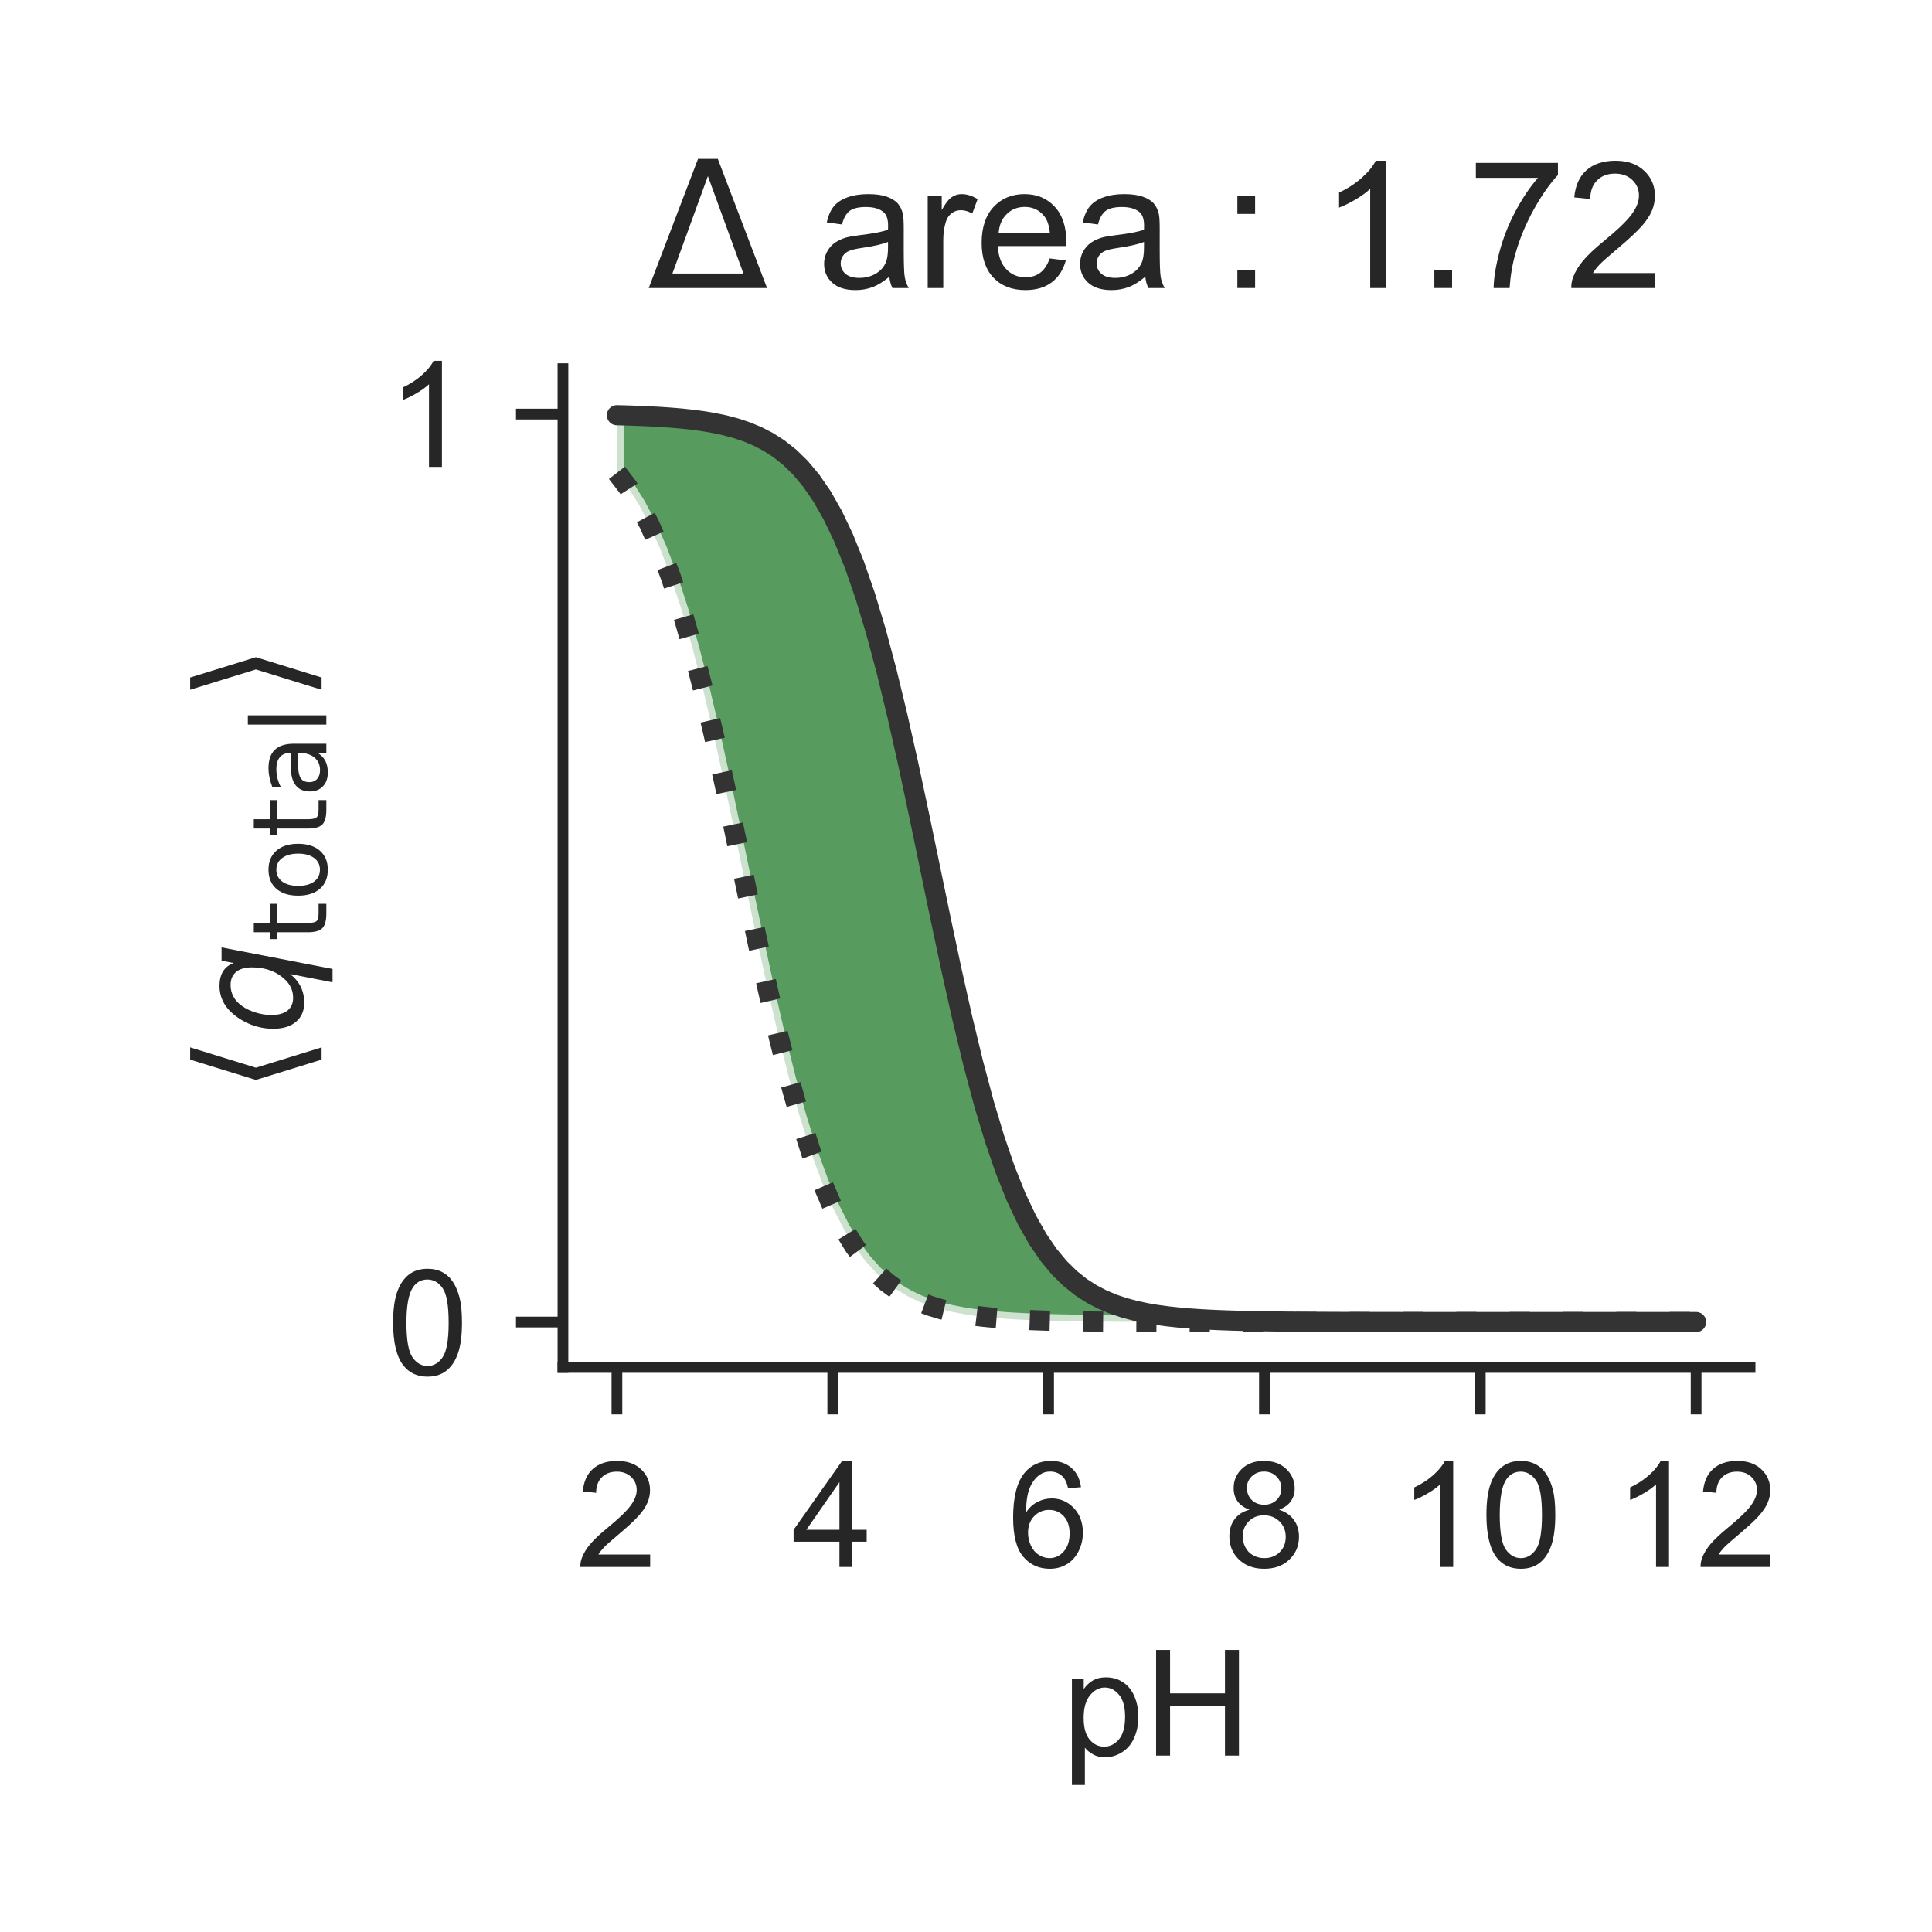 <?xml version="1.0" encoding="utf-8" standalone="no"?>
<!DOCTYPE svg PUBLIC "-//W3C//DTD SVG 1.1//EN"
  "http://www.w3.org/Graphics/SVG/1.1/DTD/svg11.dtd">
<!-- Created with matplotlib (http://matplotlib.org/) -->
<svg height="144pt" version="1.1" viewBox="0 0 144 144" width="144pt" xmlns="http://www.w3.org/2000/svg" xmlns:xlink="http://www.w3.org/1999/xlink">
 <defs>
  <style type="text/css">
*{stroke-linecap:butt;stroke-linejoin:round;}
  </style>
 </defs>
 <g id="figure_1">
  <g id="patch_1">
   <path d="M 0 144 
L 144 144 
L 144 0 
L 0 0 
z
" style="fill:#ffffff;"/>
  </g>
  <g id="axes_1">
   <g id="patch_2">
    <path d="M 41.96 101.92 
L 130.44 101.92 
L 130.44 27.48 
L 41.96 27.48 
z
" style="fill:#ffffff;"/>
   </g>
   <g id="matplotlib.axis_1">
    <g id="xtick_1">
     <g id="line2d_1">
      <defs>
       <path d="M 0 0 
L 0 3.5 
" id="m452ec26573" style="stroke:#262626;stroke-width:0.8;"/>
      </defs>
      <g>
       <use style="fill:#262626;stroke:#262626;stroke-width:0.8;" x="45.982" xlink:href="#m452ec26573" y="101.92"/>
      </g>
     </g>
     <g id="text_1">
      <!-- 2 -->
      <defs>
       <path d="M 50.344 8.453 
L 50.344 0 
L 3.031 0 
Q 2.938 3.172 4.047 6.109 
Q 5.859 10.938 9.828 15.625 
Q 13.812 20.312 21.344 26.469 
Q 33.016 36.031 37.109 41.625 
Q 41.219 47.219 41.219 52.203 
Q 41.219 57.422 37.469 61 
Q 33.734 64.594 27.734 64.594 
Q 21.391 64.594 17.578 60.781 
Q 13.766 56.984 13.719 50.25 
L 4.688 51.172 
Q 5.609 61.281 11.656 66.578 
Q 17.719 71.875 27.938 71.875 
Q 38.234 71.875 44.234 66.156 
Q 50.25 60.453 50.25 52 
Q 50.25 47.703 48.484 43.547 
Q 46.734 39.406 42.656 34.812 
Q 38.578 30.219 29.109 22.219 
Q 21.188 15.578 18.938 13.203 
Q 16.703 10.844 15.234 8.453 
z
" id="ArialMT-32"/>
      </defs>
      <g style="fill:#262626;" transform="translate(42.923 116.794)scale(0.11 -0.11)">
       <use xlink:href="#ArialMT-32"/>
      </g>
     </g>
    </g>
    <g id="xtick_2">
     <g id="line2d_2">
      <g>
       <use style="fill:#262626;stroke:#262626;stroke-width:0.8;" x="62.069" xlink:href="#m452ec26573" y="101.92"/>
      </g>
     </g>
     <g id="text_2">
      <!-- 4 -->
      <defs>
       <path d="M 32.328 0 
L 32.328 17.141 
L 1.266 17.141 
L 1.266 25.203 
L 33.938 71.578 
L 41.109 71.578 
L 41.109 25.203 
L 50.781 25.203 
L 50.781 17.141 
L 41.109 17.141 
L 41.109 0 
z
M 32.328 25.203 
L 32.328 57.469 
L 9.906 25.203 
z
" id="ArialMT-34"/>
      </defs>
      <g style="fill:#262626;" transform="translate(59.011 116.794)scale(0.11 -0.11)">
       <use xlink:href="#ArialMT-34"/>
      </g>
     </g>
    </g>
    <g id="xtick_3">
     <g id="line2d_3">
      <g>
       <use style="fill:#262626;stroke:#262626;stroke-width:0.8;" x="78.156" xlink:href="#m452ec26573" y="101.92"/>
      </g>
     </g>
     <g id="text_3">
      <!-- 6 -->
      <defs>
       <path d="M 49.75 54.047 
L 41.016 53.375 
Q 39.844 58.547 37.703 60.891 
Q 34.125 64.656 28.906 64.656 
Q 24.703 64.656 21.531 62.312 
Q 17.391 59.281 14.984 53.469 
Q 12.594 47.656 12.5 36.922 
Q 15.672 41.75 20.266 44.094 
Q 24.859 46.438 29.891 46.438 
Q 38.672 46.438 44.844 39.969 
Q 51.031 33.5 51.031 23.25 
Q 51.031 16.5 48.125 10.719 
Q 45.219 4.938 40.141 1.859 
Q 35.062 -1.219 28.609 -1.219 
Q 17.625 -1.219 10.688 6.859 
Q 3.766 14.938 3.766 33.5 
Q 3.766 54.25 11.422 63.672 
Q 18.109 71.875 29.438 71.875 
Q 37.891 71.875 43.281 67.141 
Q 48.688 62.406 49.75 54.047 
z
M 13.875 23.188 
Q 13.875 18.656 15.797 14.5 
Q 17.719 10.359 21.188 8.172 
Q 24.656 6 28.469 6 
Q 34.031 6 38.031 10.484 
Q 42.047 14.984 42.047 22.703 
Q 42.047 30.125 38.078 34.391 
Q 34.125 38.672 28.125 38.672 
Q 22.172 38.672 18.016 34.391 
Q 13.875 30.125 13.875 23.188 
z
" id="ArialMT-36"/>
      </defs>
      <g style="fill:#262626;" transform="translate(75.098 116.794)scale(0.11 -0.11)">
       <use xlink:href="#ArialMT-36"/>
      </g>
     </g>
    </g>
    <g id="xtick_4">
     <g id="line2d_4">
      <g>
       <use style="fill:#262626;stroke:#262626;stroke-width:0.8;" x="94.244" xlink:href="#m452ec26573" y="101.92"/>
      </g>
     </g>
     <g id="text_4">
      <!-- 8 -->
      <defs>
       <path d="M 17.672 38.812 
Q 12.203 40.828 9.562 44.531 
Q 6.938 48.25 6.938 53.422 
Q 6.938 61.234 12.547 66.547 
Q 18.172 71.875 27.484 71.875 
Q 36.859 71.875 42.578 66.422 
Q 48.297 60.984 48.297 53.172 
Q 48.297 48.188 45.672 44.5 
Q 43.062 40.828 37.75 38.812 
Q 44.344 36.672 47.781 31.875 
Q 51.219 27.094 51.219 20.453 
Q 51.219 11.281 44.719 5.031 
Q 38.234 -1.219 27.641 -1.219 
Q 17.047 -1.219 10.547 5.047 
Q 4.047 11.328 4.047 20.703 
Q 4.047 27.688 7.594 32.391 
Q 11.141 37.109 17.672 38.812 
z
M 15.922 53.719 
Q 15.922 48.641 19.188 45.406 
Q 22.469 42.188 27.688 42.188 
Q 32.766 42.188 36.016 45.375 
Q 39.266 48.578 39.266 53.219 
Q 39.266 58.062 35.906 61.359 
Q 32.562 64.656 27.594 64.656 
Q 22.562 64.656 19.234 61.422 
Q 15.922 58.203 15.922 53.719 
z
M 13.094 20.656 
Q 13.094 16.891 14.875 13.375 
Q 16.656 9.859 20.172 7.922 
Q 23.688 6 27.734 6 
Q 34.031 6 38.125 10.047 
Q 42.234 14.109 42.234 20.359 
Q 42.234 26.703 38.016 30.859 
Q 33.797 35.016 27.438 35.016 
Q 21.234 35.016 17.156 30.906 
Q 13.094 26.812 13.094 20.656 
z
" id="ArialMT-38"/>
      </defs>
      <g style="fill:#262626;" transform="translate(91.185 116.794)scale(0.11 -0.11)">
       <use xlink:href="#ArialMT-38"/>
      </g>
     </g>
    </g>
    <g id="xtick_5">
     <g id="line2d_5">
      <g>
       <use style="fill:#262626;stroke:#262626;stroke-width:0.8;" x="110.331" xlink:href="#m452ec26573" y="101.92"/>
      </g>
     </g>
     <g id="text_5">
      <!-- 10 -->
      <defs>
       <path d="M 37.25 0 
L 28.469 0 
L 28.469 56 
Q 25.297 52.984 20.141 49.953 
Q 14.984 46.922 10.891 45.406 
L 10.891 53.906 
Q 18.266 57.375 23.781 62.297 
Q 29.297 67.234 31.594 71.875 
L 37.25 71.875 
z
" id="ArialMT-31"/>
       <path d="M 4.156 35.297 
Q 4.156 48 6.766 55.734 
Q 9.375 63.484 14.516 67.672 
Q 19.672 71.875 27.484 71.875 
Q 33.25 71.875 37.594 69.547 
Q 41.938 67.234 44.766 62.859 
Q 47.609 58.5 49.219 52.219 
Q 50.828 45.953 50.828 35.297 
Q 50.828 22.703 48.234 14.969 
Q 45.656 7.234 40.5 3 
Q 35.359 -1.219 27.484 -1.219 
Q 17.141 -1.219 11.234 6.203 
Q 4.156 15.141 4.156 35.297 
z
M 13.188 35.297 
Q 13.188 17.672 17.312 11.828 
Q 21.438 6 27.484 6 
Q 33.547 6 37.672 11.859 
Q 41.797 17.719 41.797 35.297 
Q 41.797 52.984 37.672 58.781 
Q 33.547 64.594 27.391 64.594 
Q 21.344 64.594 17.719 59.469 
Q 13.188 52.938 13.188 35.297 
z
" id="ArialMT-30"/>
      </defs>
      <g style="fill:#262626;" transform="translate(104.214 116.794)scale(0.11 -0.11)">
       <use xlink:href="#ArialMT-31"/>
       <use x="55.615" xlink:href="#ArialMT-30"/>
      </g>
     </g>
    </g>
    <g id="xtick_6">
     <g id="line2d_6">
      <g>
       <use style="fill:#262626;stroke:#262626;stroke-width:0.8;" x="126.418" xlink:href="#m452ec26573" y="101.92"/>
      </g>
     </g>
     <g id="text_6">
      <!-- 12 -->
      <g style="fill:#262626;" transform="translate(120.301 116.794)scale(0.11 -0.11)">
       <use xlink:href="#ArialMT-31"/>
       <use x="55.615" xlink:href="#ArialMT-32"/>
      </g>
     </g>
    </g>
    <g id="text_7">
     <!-- pH -->
     <defs>
      <path d="M 6.594 -19.875 
L 6.594 51.859 
L 14.594 51.859 
L 14.594 45.125 
Q 17.438 49.078 21 51.047 
Q 24.562 53.031 29.641 53.031 
Q 36.281 53.031 41.359 49.609 
Q 46.438 46.188 49.016 39.953 
Q 51.609 33.734 51.609 26.312 
Q 51.609 18.359 48.75 11.984 
Q 45.906 5.609 40.453 2.219 
Q 35.016 -1.172 29 -1.172 
Q 24.609 -1.172 21.109 0.688 
Q 17.625 2.547 15.375 5.375 
L 15.375 -19.875 
z
M 14.547 25.641 
Q 14.547 15.625 18.594 10.844 
Q 22.656 6.062 28.422 6.062 
Q 34.281 6.062 38.453 11.016 
Q 42.625 15.969 42.625 26.375 
Q 42.625 36.281 38.547 41.203 
Q 34.469 46.141 28.812 46.141 
Q 23.188 46.141 18.859 40.891 
Q 14.547 35.641 14.547 25.641 
z
" id="ArialMT-70"/>
      <path d="M 8.016 0 
L 8.016 71.578 
L 17.484 71.578 
L 17.484 42.188 
L 54.688 42.188 
L 54.688 71.578 
L 64.156 71.578 
L 64.156 0 
L 54.688 0 
L 54.688 33.734 
L 17.484 33.734 
L 17.484 0 
z
" id="ArialMT-48"/>
     </defs>
     <g style="fill:#262626;" transform="translate(79.169 130.853)scale(0.11 -0.11)">
      <use xlink:href="#ArialMT-70"/>
      <use x="55.615" xlink:href="#ArialMT-48"/>
     </g>
    </g>
   </g>
   <g id="matplotlib.axis_2">
    <g id="ytick_1">
     <g id="line2d_7">
      <defs>
       <path d="M 0 0 
L -3.5 0 
" id="m3e474b34f9" style="stroke:#262626;stroke-width:0.8;"/>
      </defs>
      <g>
       <use style="fill:#262626;stroke:#262626;stroke-width:0.8;" x="41.96" xlink:href="#m3e474b34f9" y="98.536"/>
      </g>
     </g>
     <g id="text_8">
      <!-- 0 -->
      <g style="fill:#262626;" transform="translate(28.843 102.473)scale(0.11 -0.11)">
       <use xlink:href="#ArialMT-30"/>
      </g>
     </g>
    </g>
    <g id="ytick_2">
     <g id="line2d_8">
      <g>
       <use style="fill:#262626;stroke:#262626;stroke-width:0.8;" x="41.96" xlink:href="#m3e474b34f9" y="30.864"/>
      </g>
     </g>
     <g id="text_9">
      <!-- 1 -->
      <g style="fill:#262626;" transform="translate(28.843 34.8)scale(0.11 -0.11)">
       <use xlink:href="#ArialMT-31"/>
      </g>
     </g>
    </g>
    <g id="text_10">
     <!-- $\langle q_\mathsf{total} \rangle$ -->
     <defs>
      <path d="M 8.938 31.344 
L 22.703 75.875 
L 31 75.875 
L 17.234 31.344 
L 31 -13.188 
L 22.703 -13.188 
z
" id="DejaVuSans-27e8"/>
      <path d="M 41.703 8.203 
Q 38.094 3.469 33.172 1.016 
Q 28.266 -1.422 22.312 -1.422 
Q 14.016 -1.422 9.297 4.172 
Q 4.594 9.766 4.594 19.578 
Q 4.594 27.484 7.5 34.859 
Q 10.406 42.234 15.828 48.094 
Q 19.344 51.906 23.906 53.953 
Q 28.469 56 33.5 56 
Q 39.547 56 43.453 53.609 
Q 47.359 51.219 49.125 46.391 
L 50.688 54.594 
L 59.719 54.594 
L 45.125 -20.609 
L 36.078 -20.609 
z
M 13.922 20.906 
Q 13.922 13.672 16.938 9.891 
Q 19.969 6.109 25.688 6.109 
Q 34.188 6.109 40.188 14.234 
Q 46.188 22.359 46.188 33.984 
Q 46.188 41.016 43.078 44.75 
Q 39.984 48.484 34.188 48.484 
Q 29.938 48.484 26.312 46.5 
Q 22.703 44.531 20.016 40.719 
Q 17.188 36.719 15.547 31.344 
Q 13.922 25.984 13.922 20.906 
z
" id="DejaVuSans-Oblique-71"/>
      <path d="M 18.312 70.219 
L 18.312 54.688 
L 36.812 54.688 
L 36.812 47.703 
L 18.312 47.703 
L 18.312 18.016 
Q 18.312 11.328 20.141 9.422 
Q 21.969 7.516 27.594 7.516 
L 36.812 7.516 
L 36.812 0 
L 27.594 0 
Q 17.188 0 13.234 3.875 
Q 9.281 7.766 9.281 18.016 
L 9.281 47.703 
L 2.688 47.703 
L 2.688 54.688 
L 9.281 54.688 
L 9.281 70.219 
z
" id="DejaVuSans-74"/>
      <path d="M 30.609 48.391 
Q 23.391 48.391 19.188 42.75 
Q 14.984 37.109 14.984 27.297 
Q 14.984 17.484 19.156 11.844 
Q 23.344 6.203 30.609 6.203 
Q 37.797 6.203 41.984 11.859 
Q 46.188 17.531 46.188 27.297 
Q 46.188 37.016 41.984 42.703 
Q 37.797 48.391 30.609 48.391 
z
M 30.609 56 
Q 42.328 56 49.016 48.375 
Q 55.719 40.766 55.719 27.297 
Q 55.719 13.875 49.016 6.219 
Q 42.328 -1.422 30.609 -1.422 
Q 18.844 -1.422 12.172 6.219 
Q 5.516 13.875 5.516 27.297 
Q 5.516 40.766 12.172 48.375 
Q 18.844 56 30.609 56 
z
" id="DejaVuSans-6f"/>
      <path d="M 34.281 27.484 
Q 23.391 27.484 19.188 25 
Q 14.984 22.516 14.984 16.5 
Q 14.984 11.719 18.141 8.906 
Q 21.297 6.109 26.703 6.109 
Q 34.188 6.109 38.703 11.406 
Q 43.219 16.703 43.219 25.484 
L 43.219 27.484 
z
M 52.203 31.203 
L 52.203 0 
L 43.219 0 
L 43.219 8.297 
Q 40.141 3.328 35.547 0.953 
Q 30.953 -1.422 24.312 -1.422 
Q 15.922 -1.422 10.953 3.297 
Q 6 8.016 6 15.922 
Q 6 25.141 12.172 29.828 
Q 18.359 34.516 30.609 34.516 
L 43.219 34.516 
L 43.219 35.406 
Q 43.219 41.609 39.141 45 
Q 35.062 48.391 27.688 48.391 
Q 23 48.391 18.547 47.266 
Q 14.109 46.141 10.016 43.891 
L 10.016 52.203 
Q 14.938 54.109 19.578 55.047 
Q 24.219 56 28.609 56 
Q 40.484 56 46.344 49.844 
Q 52.203 43.703 52.203 31.203 
z
" id="DejaVuSans-61"/>
      <path d="M 9.422 75.984 
L 18.406 75.984 
L 18.406 0 
L 9.422 0 
z
" id="DejaVuSans-6c"/>
      <path d="M 30.078 31.344 
L 16.312 -13.188 
L 8.016 -13.188 
L 21.781 31.344 
L 8.016 75.875 
L 16.312 75.875 
z
" id="DejaVuSans-27e9"/>
     </defs>
     <g style="fill:#262626;" transform="translate(22.533 81.475)rotate(-90)scale(0.11 -0.11)">
      <use transform="translate(0 0.125)" xlink:href="#DejaVuSans-27e8"/>
      <use transform="translate(39.014 0.125)" xlink:href="#DejaVuSans-Oblique-71"/>
      <use transform="translate(102.49 -16.281)scale(0.7)" xlink:href="#DejaVuSans-74"/>
      <use transform="translate(129.937 -16.281)scale(0.7)" xlink:href="#DejaVuSans-6f"/>
      <use transform="translate(172.764 -16.281)scale(0.7)" xlink:href="#DejaVuSans-74"/>
      <use transform="translate(200.21 -16.281)scale(0.7)" xlink:href="#DejaVuSans-61"/>
      <use transform="translate(243.105 -16.281)scale(0.7)" xlink:href="#DejaVuSans-6c"/>
      <use transform="translate(265.288 0.125)" xlink:href="#DejaVuSans-27e9"/>
     </g>
    </g>
   </g>
   <g id="PolyCollection_1">
    <defs>
     <path d="M 45.982 -108.757 
L 45.982 -108.757 
L 46.786 -107.715 
L 47.591 -106.449 
L 48.395 -104.928 
L 49.199 -103.117 
L 50.004 -100.989 
L 50.808 -98.523 
L 51.612 -95.713 
L 52.417 -92.573 
L 53.221 -89.136 
L 54.025 -85.463 
L 54.83 -81.634 
L 55.634 -77.743 
L 56.439 -73.893 
L 57.243 -70.182 
L 58.047 -66.693 
L 58.852 -63.489 
L 59.656 -60.612 
L 60.46 -58.077 
L 61.265 -55.882 
L 62.069 -54.01 
L 62.873 -52.433 
L 63.678 -51.12 
L 64.482 -50.035 
L 65.287 -49.146 
L 66.091 -48.422 
L 66.895 -47.835 
L 67.7 -47.361 
L 68.504 -46.979 
L 69.308 -46.673 
L 70.113 -46.428 
L 70.917 -46.232 
L 71.721 -46.075 
L 72.526 -45.95 
L 73.33 -45.851 
L 74.135 -45.772 
L 74.939 -45.708 
L 75.743 -45.658 
L 76.548 -45.618 
L 77.352 -45.587 
L 78.156 -45.561 
L 78.961 -45.541 
L 79.765 -45.525 
L 80.569 -45.513 
L 81.374 -45.503 
L 82.178 -45.495 
L 82.983 -45.488 
L 83.787 -45.483 
L 84.591 -45.479 
L 85.396 -45.476 
L 86.2 -45.473 
L 87.004 -45.471 
L 87.809 -45.47 
L 88.613 -45.469 
L 89.417 -45.468 
L 90.222 -45.467 
L 91.026 -45.466 
L 91.831 -45.466 
L 92.635 -45.465 
L 93.439 -45.465 
L 94.244 -45.465 
L 95.048 -45.464 
L 95.852 -45.464 
L 96.657 -45.464 
L 97.461 -45.464 
L 98.265 -45.464 
L 99.07 -45.464 
L 99.874 -45.464 
L 100.679 -45.464 
L 101.483 -45.464 
L 102.287 -45.464 
L 103.092 -45.464 
L 103.896 -45.464 
L 104.7 -45.464 
L 105.505 -45.464 
L 106.309 -45.464 
L 107.113 -45.464 
L 107.918 -45.464 
L 108.722 -45.464 
L 109.527 -45.464 
L 110.331 -45.464 
L 111.135 -45.464 
L 111.94 -45.464 
L 112.744 -45.464 
L 113.548 -45.464 
L 114.353 -45.464 
L 115.157 -45.464 
L 115.961 -45.464 
L 116.766 -45.464 
L 117.57 -45.464 
L 118.375 -45.464 
L 119.179 -45.464 
L 119.983 -45.464 
L 120.788 -45.464 
L 121.592 -45.464 
L 122.396 -45.464 
L 123.201 -45.464 
L 124.005 -45.464 
L 124.809 -45.464 
L 125.614 -45.464 
L 126.418 -45.464 
L 126.418 -45.464 
L 126.418 -45.464 
L 125.614 -45.464 
L 124.809 -45.464 
L 124.005 -45.464 
L 123.201 -45.464 
L 122.396 -45.464 
L 121.592 -45.464 
L 120.788 -45.464 
L 119.983 -45.464 
L 119.179 -45.464 
L 118.375 -45.464 
L 117.57 -45.464 
L 116.766 -45.464 
L 115.961 -45.464 
L 115.157 -45.464 
L 114.353 -45.464 
L 113.548 -45.464 
L 112.744 -45.464 
L 111.94 -45.464 
L 111.135 -45.464 
L 110.331 -45.464 
L 109.527 -45.464 
L 108.722 -45.464 
L 107.918 -45.465 
L 107.113 -45.465 
L 106.309 -45.465 
L 105.505 -45.466 
L 104.7 -45.466 
L 103.896 -45.467 
L 103.092 -45.468 
L 102.287 -45.469 
L 101.483 -45.47 
L 100.679 -45.472 
L 99.874 -45.474 
L 99.07 -45.477 
L 98.265 -45.481 
L 97.461 -45.485 
L 96.657 -45.491 
L 95.852 -45.498 
L 95.048 -45.507 
L 94.244 -45.518 
L 93.439 -45.532 
L 92.635 -45.549 
L 91.831 -45.571 
L 91.026 -45.599 
L 90.222 -45.634 
L 89.417 -45.678 
L 88.613 -45.733 
L 87.809 -45.803 
L 87.004 -45.89 
L 86.2 -45.999 
L 85.396 -46.137 
L 84.591 -46.309 
L 83.787 -46.524 
L 82.983 -46.793 
L 82.178 -47.129 
L 81.374 -47.547 
L 80.569 -48.066 
L 79.765 -48.708 
L 78.961 -49.498 
L 78.156 -50.465 
L 77.352 -51.642 
L 76.548 -53.062 
L 75.743 -54.759 
L 74.939 -56.763 
L 74.135 -59.1 
L 73.33 -61.779 
L 72.526 -64.797 
L 71.721 -68.126 
L 70.917 -71.718 
L 70.113 -75.498 
L 69.308 -79.378 
L 68.504 -83.255 
L 67.7 -87.03 
L 66.895 -90.612 
L 66.091 -93.93 
L 65.287 -96.935 
L 64.482 -99.6 
L 63.678 -101.923 
L 62.873 -103.915 
L 62.069 -105.6 
L 61.265 -107.01 
L 60.46 -108.178 
L 59.656 -109.137 
L 58.852 -109.921 
L 58.047 -110.557 
L 57.243 -111.071 
L 56.439 -111.486 
L 55.634 -111.818 
L 54.83 -112.085 
L 54.025 -112.299 
L 53.221 -112.469 
L 52.417 -112.605 
L 51.612 -112.714 
L 50.808 -112.8 
L 50.004 -112.869 
L 49.199 -112.924 
L 48.395 -112.968 
L 47.591 -113.002 
L 46.786 -113.03 
L 45.982 -113.052 
z
" id="m5f3c2f7619" style="stroke:#ffffff;stroke-opacity:0.7;"/>
    </defs>
    <g clip-path="url(#p9e80ab7efb)">
     <use style="fill:#12711c;fill-opacity:0.7;stroke:#ffffff;stroke-opacity:0.7;" x="0" xlink:href="#m5f3c2f7619" y="144"/>
    </g>
   </g>
   <g id="line2d_9">
    <path clip-path="url(#p9e80ab7efb)" d="M 45.982 35.243 
L 46.786 36.285 
L 47.591 37.551 
L 48.395 39.072 
L 49.199 40.883 
L 50.004 43.011 
L 50.808 45.477 
L 51.612 48.287 
L 52.417 51.427 
L 53.221 54.864 
L 54.025 58.537 
L 54.83 62.366 
L 55.634 66.257 
L 56.439 70.107 
L 57.243 73.818 
L 58.047 77.307 
L 58.852 80.511 
L 59.656 83.388 
L 60.46 85.923 
L 61.265 88.118 
L 62.069 89.99 
L 62.873 91.567 
L 63.678 92.88 
L 64.482 93.965 
L 65.287 94.854 
L 66.091 95.578 
L 66.895 96.165 
L 67.7 96.639 
L 68.504 97.021 
L 69.308 97.327 
L 70.113 97.572 
L 70.917 97.768 
L 71.721 97.925 
L 72.526 98.05 
L 73.33 98.149 
L 74.135 98.228 
L 74.939 98.292 
L 75.743 98.342 
L 76.548 98.382 
L 77.352 98.413 
L 78.156 98.439 
L 78.961 98.459 
L 79.765 98.475 
L 80.569 98.487 
L 81.374 98.497 
L 82.178 98.505 
L 82.983 98.512 
L 83.787 98.517 
L 84.591 98.521 
L 85.396 98.524 
L 86.2 98.527 
L 87.004 98.529 
L 87.809 98.53 
L 88.613 98.531 
L 89.417 98.532 
L 90.222 98.533 
L 91.026 98.534 
L 91.831 98.534 
L 92.635 98.535 
L 93.439 98.535 
L 94.244 98.535 
L 95.048 98.536 
L 95.852 98.536 
L 96.657 98.536 
L 97.461 98.536 
L 98.265 98.536 
L 99.07 98.536 
L 99.874 98.536 
L 100.679 98.536 
L 101.483 98.536 
L 102.287 98.536 
L 103.092 98.536 
L 103.896 98.536 
L 104.7 98.536 
L 105.505 98.536 
L 106.309 98.536 
L 107.113 98.536 
L 107.918 98.536 
L 108.722 98.536 
L 109.527 98.536 
L 110.331 98.536 
L 111.135 98.536 
L 111.94 98.536 
L 112.744 98.536 
L 113.548 98.536 
L 114.353 98.536 
L 115.157 98.536 
L 115.961 98.536 
L 116.766 98.536 
L 117.57 98.536 
L 118.375 98.536 
L 119.179 98.536 
L 119.983 98.536 
L 120.788 98.536 
L 121.592 98.536 
L 122.396 98.536 
L 123.201 98.536 
L 124.005 98.536 
L 124.809 98.536 
L 125.614 98.536 
L 126.418 98.536 
" style="fill:none;stroke:#333333;stroke-dasharray:1.5,2.475;stroke-dashoffset:0;stroke-width:1.5;"/>
   </g>
   <g id="line2d_10">
    <path clip-path="url(#p9e80ab7efb)" d="M 45.982 30.948 
L 46.786 30.97 
L 47.591 30.998 
L 48.395 31.032 
L 49.199 31.076 
L 50.004 31.131 
L 50.808 31.2 
L 51.612 31.286 
L 52.417 31.395 
L 53.221 31.531 
L 54.025 31.701 
L 54.83 31.915 
L 55.634 32.182 
L 56.439 32.514 
L 57.243 32.929 
L 58.047 33.443 
L 58.852 34.079 
L 59.656 34.863 
L 60.46 35.822 
L 61.265 36.99 
L 62.069 38.4 
L 62.873 40.085 
L 63.678 42.077 
L 64.482 44.4 
L 65.287 47.065 
L 66.091 50.07 
L 66.895 53.388 
L 67.7 56.97 
L 68.504 60.745 
L 69.308 64.622 
L 70.113 68.502 
L 70.917 72.282 
L 71.721 75.874 
L 72.526 79.203 
L 73.33 82.221 
L 74.135 84.9 
L 74.939 87.237 
L 75.743 89.241 
L 76.548 90.938 
L 77.352 92.358 
L 78.156 93.535 
L 78.961 94.502 
L 79.765 95.292 
L 80.569 95.934 
L 81.374 96.453 
L 82.178 96.871 
L 82.983 97.207 
L 83.787 97.476 
L 84.591 97.691 
L 85.396 97.863 
L 86.2 98.001 
L 87.004 98.11 
L 87.809 98.197 
L 88.613 98.267 
L 89.417 98.322 
L 90.222 98.366 
L 91.026 98.401 
L 91.831 98.429 
L 92.635 98.451 
L 93.439 98.468 
L 94.244 98.482 
L 95.048 98.493 
L 95.852 98.502 
L 96.657 98.509 
L 97.461 98.515 
L 98.265 98.519 
L 99.07 98.523 
L 99.874 98.526 
L 100.679 98.528 
L 101.483 98.53 
L 102.287 98.531 
L 103.092 98.532 
L 103.896 98.533 
L 104.7 98.534 
L 105.505 98.534 
L 106.309 98.535 
L 107.113 98.535 
L 107.918 98.535 
L 108.722 98.536 
L 109.527 98.536 
L 110.331 98.536 
L 111.135 98.536 
L 111.94 98.536 
L 112.744 98.536 
L 113.548 98.536 
L 114.353 98.536 
L 115.157 98.536 
L 115.961 98.536 
L 116.766 98.536 
L 117.57 98.536 
L 118.375 98.536 
L 119.179 98.536 
L 119.983 98.536 
L 120.788 98.536 
L 121.592 98.536 
L 122.396 98.536 
L 123.201 98.536 
L 124.005 98.536 
L 124.809 98.536 
L 125.614 98.536 
L 126.418 98.536 
" style="fill:none;stroke:#333333;stroke-linecap:round;stroke-width:1.5;"/>
   </g>
   <g id="patch_3">
    <path d="M 41.96 101.92 
L 41.96 27.48 
" style="fill:none;stroke:#262626;stroke-linecap:square;stroke-linejoin:miter;stroke-width:0.8;"/>
   </g>
   <g id="patch_4">
    <path d="M 41.96 101.92 
L 130.44 101.92 
" style="fill:none;stroke:#262626;stroke-linecap:square;stroke-linejoin:miter;stroke-width:0.8;"/>
   </g>
   <g id="text_11">
    <!-- $\Delta$ area : 1.72 -->
    <defs>
     <path d="M 34.188 63.188 
L 14.156 8.203 
L 54.25 8.203 
z
M 0.781 0 
L 28.609 72.906 
L 39.797 72.906 
L 67.578 0 
z
" id="DejaVuSans-394"/>
     <path id="ArialMT-20"/>
     <path d="M 40.438 6.391 
Q 35.547 2.25 31.031 0.531 
Q 26.516 -1.172 21.344 -1.172 
Q 12.797 -1.172 8.203 3 
Q 3.609 7.172 3.609 13.672 
Q 3.609 17.484 5.344 20.625 
Q 7.078 23.781 9.891 25.688 
Q 12.703 27.594 16.219 28.562 
Q 18.797 29.25 24.031 29.891 
Q 34.672 31.156 39.703 32.906 
Q 39.75 34.719 39.75 35.203 
Q 39.75 40.578 37.25 42.781 
Q 33.891 45.75 27.25 45.75 
Q 21.047 45.75 18.094 43.578 
Q 15.141 41.406 13.719 35.891 
L 5.125 37.062 
Q 6.297 42.578 8.984 45.969 
Q 11.672 49.359 16.75 51.188 
Q 21.828 53.031 28.516 53.031 
Q 35.156 53.031 39.297 51.469 
Q 43.453 49.906 45.406 47.531 
Q 47.359 45.172 48.141 41.547 
Q 48.578 39.312 48.578 33.453 
L 48.578 21.734 
Q 48.578 9.469 49.141 6.219 
Q 49.703 2.984 51.375 0 
L 42.188 0 
Q 40.828 2.734 40.438 6.391 
z
M 39.703 26.031 
Q 34.906 24.078 25.344 22.703 
Q 19.922 21.922 17.672 20.938 
Q 15.438 19.969 14.203 18.094 
Q 12.984 16.219 12.984 13.922 
Q 12.984 10.406 15.641 8.062 
Q 18.312 5.719 23.438 5.719 
Q 28.516 5.719 32.469 7.938 
Q 36.422 10.156 38.281 14.016 
Q 39.703 17 39.703 22.797 
z
" id="ArialMT-61"/>
     <path d="M 6.5 0 
L 6.5 51.859 
L 14.406 51.859 
L 14.406 44 
Q 17.438 49.516 20 51.266 
Q 22.562 53.031 25.641 53.031 
Q 30.078 53.031 34.672 50.203 
L 31.641 42.047 
Q 28.422 43.953 25.203 43.953 
Q 22.312 43.953 20.016 42.219 
Q 17.719 40.484 16.75 37.406 
Q 15.281 32.719 15.281 27.156 
L 15.281 0 
z
" id="ArialMT-72"/>
     <path d="M 42.094 16.703 
L 51.172 15.578 
Q 49.031 7.625 43.219 3.219 
Q 37.406 -1.172 28.375 -1.172 
Q 17 -1.172 10.328 5.828 
Q 3.656 12.844 3.656 25.484 
Q 3.656 38.578 10.391 45.797 
Q 17.141 53.031 27.875 53.031 
Q 38.281 53.031 44.875 45.953 
Q 51.469 38.875 51.469 26.031 
Q 51.469 25.25 51.422 23.688 
L 12.75 23.688 
Q 13.234 15.141 17.578 10.594 
Q 21.922 6.062 28.422 6.062 
Q 33.25 6.062 36.672 8.594 
Q 40.094 11.141 42.094 16.703 
z
M 13.234 30.906 
L 42.188 30.906 
Q 41.609 37.453 38.875 40.719 
Q 34.672 45.797 27.984 45.797 
Q 21.922 45.797 17.797 41.75 
Q 13.672 37.703 13.234 30.906 
z
" id="ArialMT-65"/>
     <path d="M 9.031 41.844 
L 9.031 51.859 
L 19.047 51.859 
L 19.047 41.844 
z
M 9.031 0 
L 9.031 10.016 
L 19.047 10.016 
L 19.047 0 
z
" id="ArialMT-3a"/>
     <path d="M 9.078 0 
L 9.078 10.016 
L 19.094 10.016 
L 19.094 0 
z
" id="ArialMT-2e"/>
     <path d="M 4.734 62.203 
L 4.734 70.656 
L 51.078 70.656 
L 51.078 63.812 
Q 44.234 56.547 37.516 44.484 
Q 30.812 32.422 27.156 19.672 
Q 24.516 10.688 23.781 0 
L 14.75 0 
Q 14.891 8.453 18.062 20.406 
Q 21.234 32.375 27.172 43.484 
Q 33.109 54.594 39.797 62.203 
z
" id="ArialMT-37"/>
    </defs>
    <g style="fill:#262626;" transform="translate(48.25 21.48)scale(0.132 -0.132)">
     <use transform="translate(0 0.094)" xlink:href="#DejaVuSans-394"/>
     <use transform="translate(68.408 0.094)" xlink:href="#ArialMT-20"/>
     <use transform="translate(96.191 0.094)" xlink:href="#ArialMT-61"/>
     <use transform="translate(151.807 0.094)" xlink:href="#ArialMT-72"/>
     <use transform="translate(185.107 0.094)" xlink:href="#ArialMT-65"/>
     <use transform="translate(240.723 0.094)" xlink:href="#ArialMT-61"/>
     <use transform="translate(296.338 0.094)" xlink:href="#ArialMT-20"/>
     <use transform="translate(324.121 0.094)" xlink:href="#ArialMT-3a"/>
     <use transform="translate(351.904 0.094)" xlink:href="#ArialMT-20"/>
     <use transform="translate(379.688 0.094)" xlink:href="#ArialMT-31"/>
     <use transform="translate(435.303 0.094)" xlink:href="#ArialMT-2e"/>
     <use transform="translate(463.086 0.094)" xlink:href="#ArialMT-37"/>
     <use transform="translate(518.686 0.094)" xlink:href="#ArialMT-32"/>
    </g>
   </g>
  </g>
 </g>
 <defs>
  <clipPath id="p9e80ab7efb">
   <rect height="74.44" width="88.48" x="41.96" y="27.48"/>
  </clipPath>
 </defs>
</svg>
